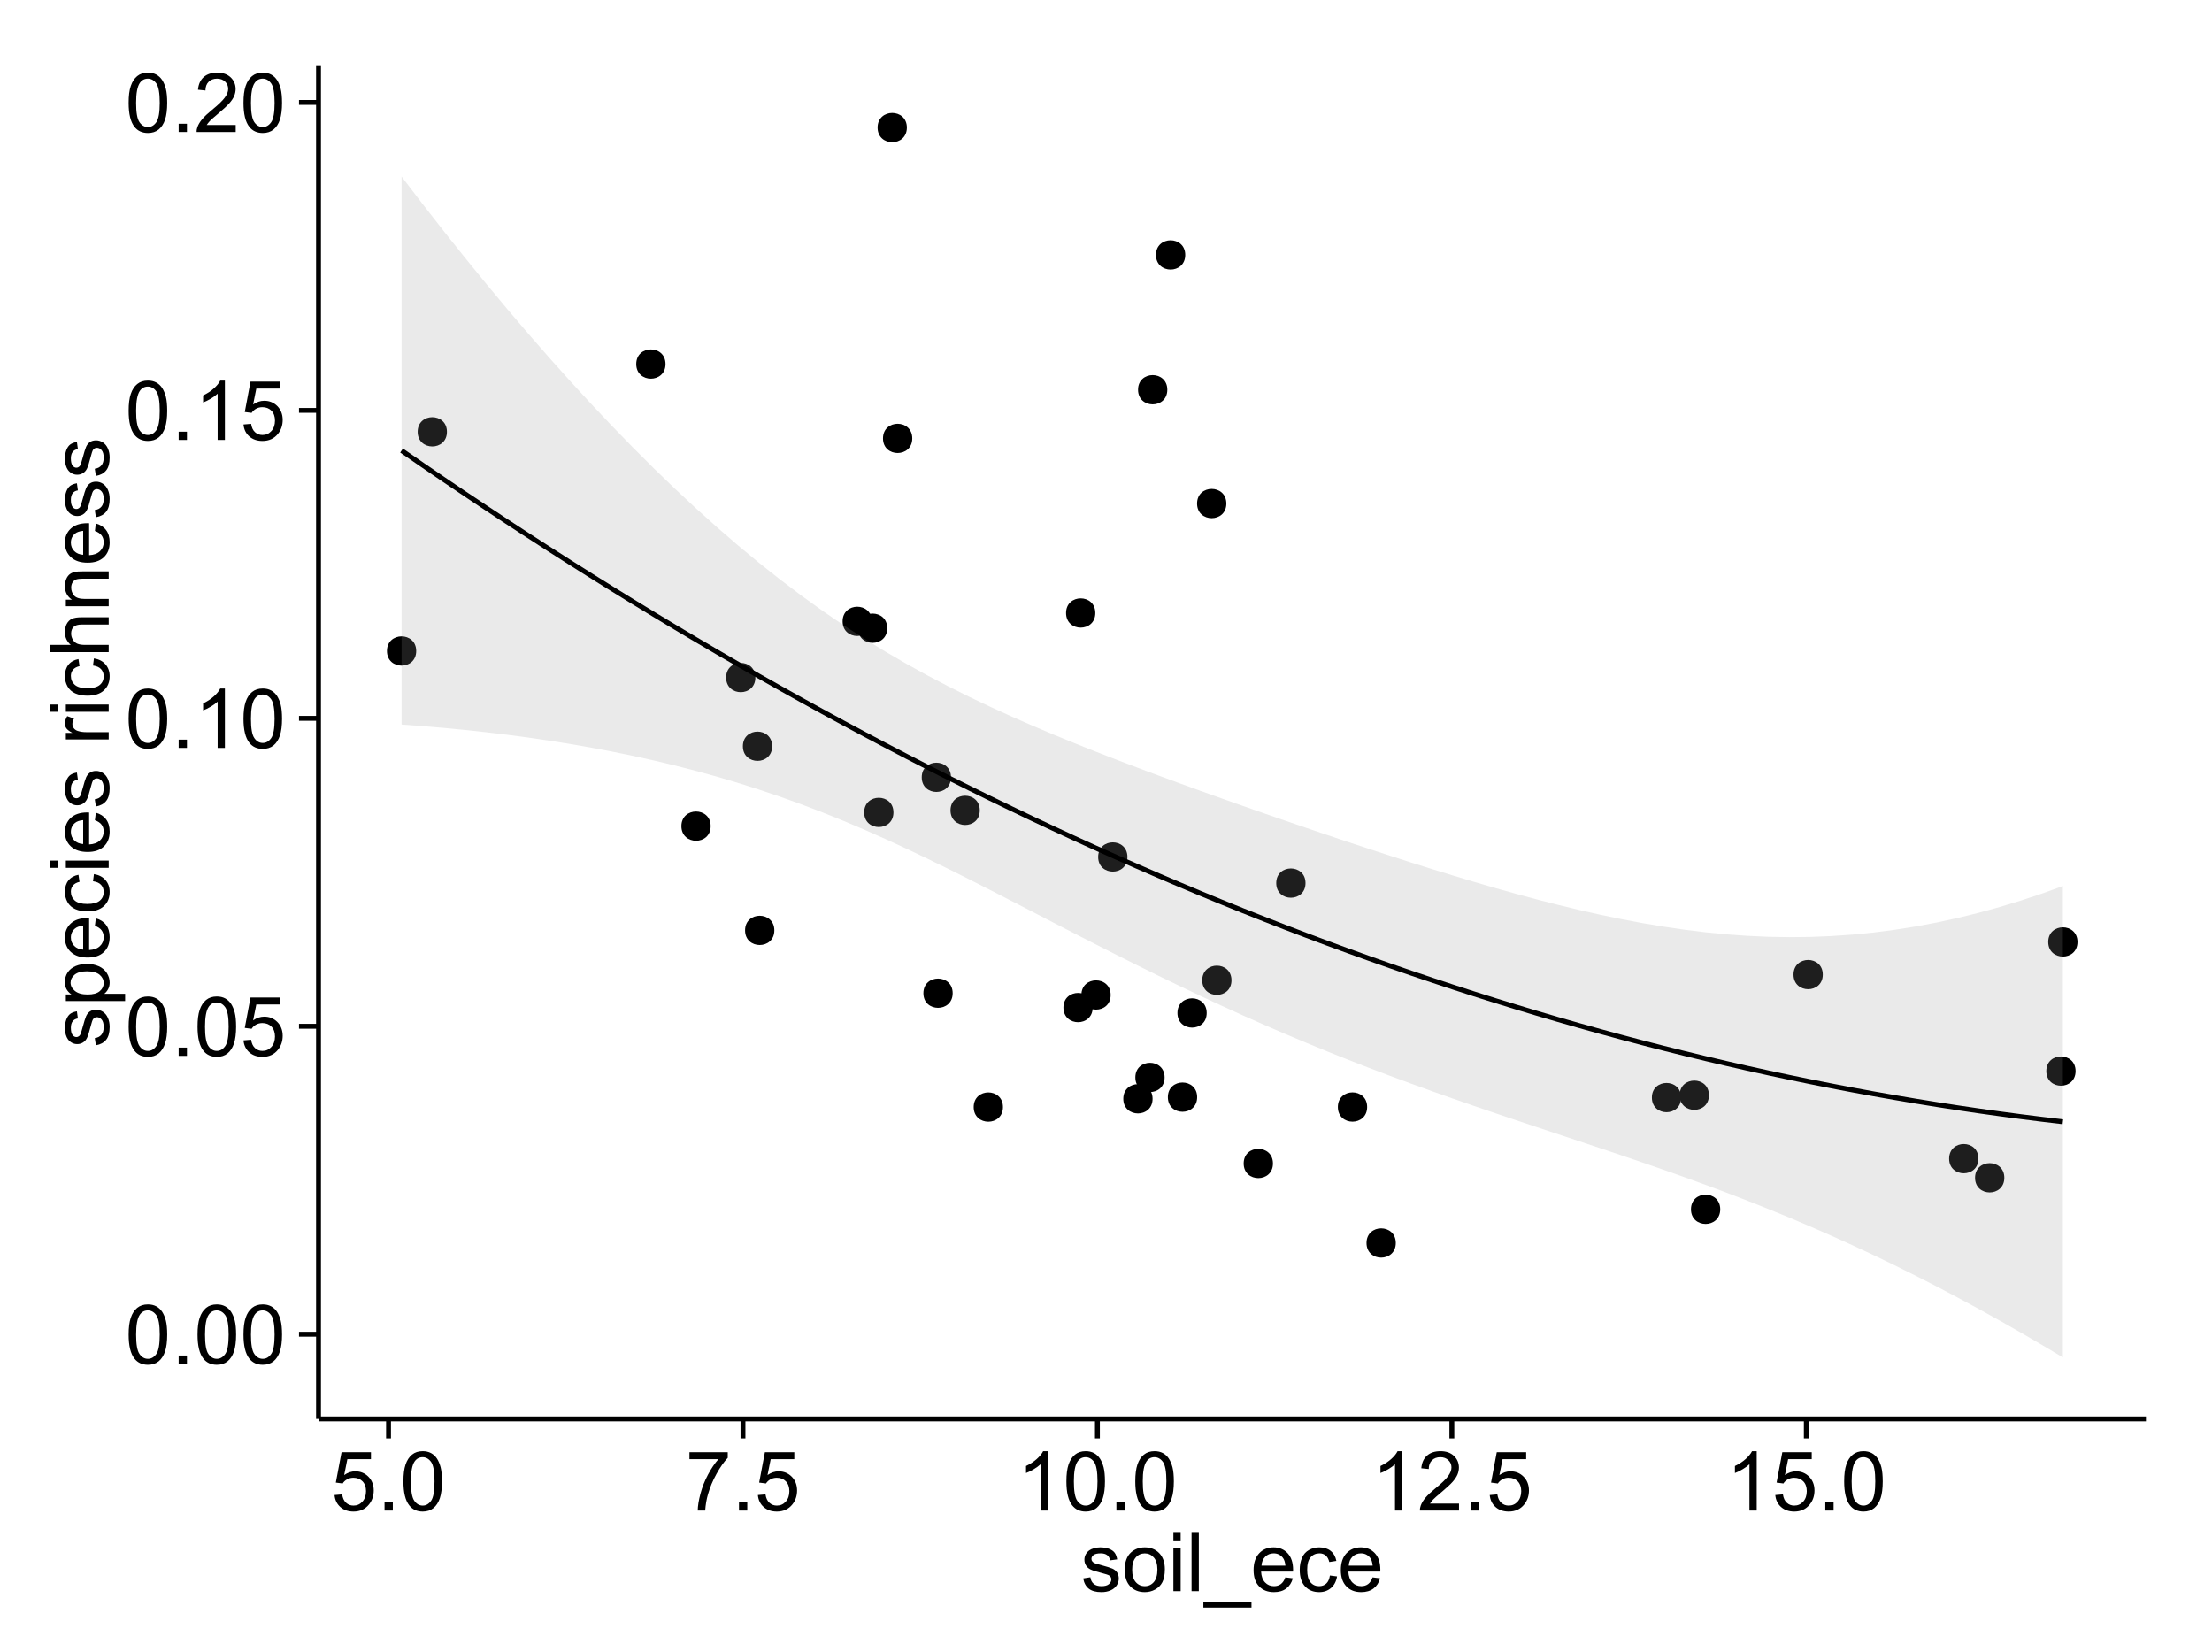 <?xml version="1.0" encoding="UTF-8"?>
<svg xmlns="http://www.w3.org/2000/svg" xmlns:xlink="http://www.w3.org/1999/xlink" width="482pt" height="360pt" viewBox="0 0 482 360" version="1.1">
<defs>
<g>
<symbol overflow="visible" id="glyph0-0">
<path style="stroke:none;" d="M 0.746 -6.355 C 0.742 -7.875 0.898 -9.102 1.215 -10.031 C 1.527 -10.961 1.996 -11.676 2.613 -12.18 C 3.23 -12.684 4.008 -12.938 4.949 -12.938 C 5.637 -12.938 6.242 -12.797 6.766 -12.52 C 7.285 -12.238 7.715 -11.836 8.059 -11.316 C 8.395 -10.789 8.664 -10.152 8.859 -9.398 C 9.051 -8.645 9.145 -7.629 9.148 -6.355 C 9.145 -4.84 8.992 -3.617 8.684 -2.691 C 8.371 -1.762 7.906 -1.047 7.289 -0.539 C 6.672 -0.035 5.891 0.215 4.949 0.219 C 3.703 0.215 2.727 -0.227 2.023 -1.117 C 1.168 -2.188 0.742 -3.934 0.746 -6.355 Z M 2.375 -6.355 C 2.371 -4.234 2.621 -2.824 3.117 -2.129 C 3.609 -1.426 4.219 -1.078 4.949 -1.082 C 5.672 -1.078 6.281 -1.43 6.781 -2.137 C 7.273 -2.836 7.523 -4.242 7.523 -6.355 C 7.523 -8.473 7.273 -9.883 6.781 -10.582 C 6.281 -11.277 5.664 -11.625 4.93 -11.629 C 4.199 -11.625 3.621 -11.316 3.191 -10.703 C 2.645 -9.918 2.371 -8.469 2.375 -6.355 Z M 2.375 -6.355 "/>
</symbol>
<symbol overflow="visible" id="glyph0-1">
<path style="stroke:none;" d="M 1.633 0 L 1.633 -1.801 L 3.438 -1.801 L 3.438 0 Z M 1.633 0 "/>
</symbol>
<symbol overflow="visible" id="glyph0-2">
<path style="stroke:none;" d="M 0.746 -3.375 L 2.406 -3.516 C 2.527 -2.707 2.812 -2.098 3.266 -1.691 C 3.711 -1.281 4.254 -1.078 4.887 -1.082 C 5.648 -1.078 6.293 -1.363 6.82 -1.941 C 7.344 -2.512 7.605 -3.273 7.609 -4.227 C 7.605 -5.125 7.352 -5.84 6.848 -6.363 C 6.34 -6.883 5.676 -7.141 4.859 -7.145 C 4.344 -7.141 3.887 -7.027 3.48 -6.797 C 3.07 -6.566 2.746 -6.266 2.516 -5.898 L 1.027 -6.09 L 2.277 -12.711 L 8.684 -12.711 L 8.684 -11.195 L 3.543 -11.195 L 2.848 -7.734 C 3.621 -8.273 4.43 -8.543 5.281 -8.543 C 6.402 -8.543 7.352 -8.152 8.129 -7.371 C 8.898 -6.59 9.285 -5.586 9.289 -4.367 C 9.285 -3.195 8.945 -2.188 8.27 -1.344 C 7.441 -0.301 6.316 0.215 4.887 0.219 C 3.715 0.215 2.758 -0.109 2.016 -0.766 C 1.273 -1.418 0.848 -2.289 0.746 -3.375 Z M 0.746 -3.375 "/>
</symbol>
<symbol overflow="visible" id="glyph0-3">
<path style="stroke:none;" d="M 6.707 0 L 5.125 0 L 5.125 -10.082 C 4.742 -9.715 4.242 -9.352 3.625 -8.988 C 3.004 -8.625 2.449 -8.352 1.961 -8.172 L 1.961 -9.703 C 2.844 -10.117 3.617 -10.621 4.281 -11.215 C 4.941 -11.805 5.41 -12.379 5.688 -12.938 L 6.707 -12.938 Z M 6.707 0 "/>
</symbol>
<symbol overflow="visible" id="glyph0-4">
<path style="stroke:none;" d="M 9.062 -1.52 L 9.062 0 L 0.547 0 C 0.531 -0.379 0.594 -0.742 0.73 -1.098 C 0.945 -1.676 1.293 -2.25 1.77 -2.812 C 2.246 -3.375 2.934 -4.023 3.84 -4.766 C 5.238 -5.906 6.188 -6.816 6.68 -7.492 C 7.172 -8.16 7.418 -8.793 7.418 -9.395 C 7.418 -10.02 7.191 -10.551 6.746 -10.98 C 6.293 -11.41 5.711 -11.625 4.992 -11.629 C 4.23 -11.625 3.621 -11.395 3.164 -10.941 C 2.703 -10.48 2.469 -9.848 2.469 -9.043 L 0.844 -9.211 C 0.953 -10.422 1.371 -11.344 2.102 -11.984 C 2.824 -12.617 3.801 -12.938 5.027 -12.938 C 6.262 -12.938 7.238 -12.594 7.961 -11.91 C 8.68 -11.223 9.039 -10.371 9.043 -9.359 C 9.039 -8.84 8.934 -8.336 8.727 -7.84 C 8.512 -7.34 8.164 -6.812 7.676 -6.266 C 7.188 -5.711 6.375 -4.957 5.238 -4 C 4.285 -3.199 3.676 -2.66 3.41 -2.379 C 3.141 -2.094 2.918 -1.805 2.742 -1.52 Z M 9.062 -1.52 "/>
</symbol>
<symbol overflow="visible" id="glyph0-5">
<path style="stroke:none;" d="M 0.852 -11.195 L 0.852 -12.719 L 9.195 -12.719 L 9.195 -11.488 C 8.367 -10.613 7.555 -9.453 6.754 -8.008 C 5.945 -6.559 5.324 -5.07 4.887 -3.543 C 4.57 -2.461 4.367 -1.281 4.281 0 L 2.656 0 C 2.668 -1.012 2.867 -2.234 3.25 -3.672 C 3.629 -5.105 4.176 -6.492 4.891 -7.828 C 5.602 -9.16 6.359 -10.281 7.164 -11.195 Z M 0.852 -11.195 "/>
</symbol>
<symbol overflow="visible" id="glyph0-6">
<path style="stroke:none;" d="M 0.555 -2.785 L 2.117 -3.031 C 2.203 -2.402 2.449 -1.922 2.852 -1.59 C 3.25 -1.254 3.812 -1.09 4.535 -1.09 C 5.262 -1.09 5.801 -1.234 6.152 -1.531 C 6.504 -1.824 6.68 -2.172 6.68 -2.574 C 6.68 -2.926 6.523 -3.207 6.215 -3.418 C 5.996 -3.555 5.457 -3.734 4.598 -3.953 C 3.434 -4.246 2.629 -4.5 2.184 -4.715 C 1.734 -4.926 1.395 -5.223 1.164 -5.602 C 0.93 -5.98 0.812 -6.398 0.816 -6.855 C 0.812 -7.27 0.91 -7.652 1.102 -8.012 C 1.293 -8.363 1.551 -8.66 1.883 -8.895 C 2.125 -9.074 2.461 -9.227 2.887 -9.355 C 3.309 -9.48 3.766 -9.543 4.254 -9.547 C 4.984 -9.543 5.625 -9.438 6.184 -9.23 C 6.734 -9.016 7.145 -8.73 7.41 -8.371 C 7.672 -8.008 7.852 -7.527 7.953 -6.926 L 6.406 -6.715 C 6.332 -7.195 6.129 -7.57 5.793 -7.84 C 5.453 -8.105 4.977 -8.238 4.367 -8.242 C 3.637 -8.238 3.121 -8.117 2.812 -7.883 C 2.5 -7.641 2.344 -7.359 2.348 -7.039 C 2.344 -6.832 2.406 -6.648 2.539 -6.484 C 2.664 -6.312 2.867 -6.172 3.148 -6.062 C 3.301 -6.004 3.766 -5.871 4.543 -5.66 C 5.66 -5.359 6.441 -5.113 6.887 -4.926 C 7.324 -4.734 7.672 -4.457 7.926 -4.094 C 8.176 -3.73 8.301 -3.281 8.305 -2.742 C 8.301 -2.215 8.148 -1.719 7.844 -1.254 C 7.535 -0.785 7.09 -0.422 6.512 -0.172 C 5.926 0.086 5.27 0.211 4.543 0.211 C 3.328 0.211 2.406 -0.039 1.77 -0.543 C 1.133 -1.047 0.727 -1.793 0.555 -2.785 Z M 0.555 -2.785 "/>
</symbol>
<symbol overflow="visible" id="glyph0-7">
<path style="stroke:none;" d="M 0.598 -4.668 C 0.598 -6.391 1.078 -7.672 2.039 -8.508 C 2.84 -9.199 3.816 -9.543 4.977 -9.547 C 6.254 -9.543 7.305 -9.125 8.121 -8.285 C 8.934 -7.441 9.34 -6.277 9.344 -4.797 C 9.34 -3.594 9.16 -2.648 8.801 -1.961 C 8.441 -1.27 7.914 -0.734 7.227 -0.359 C 6.535 0.023 5.785 0.211 4.977 0.211 C 3.664 0.211 2.609 -0.207 1.805 -1.047 C 1 -1.883 0.598 -3.09 0.598 -4.668 Z M 2.223 -4.668 C 2.219 -3.469 2.48 -2.574 3.004 -1.98 C 3.523 -1.387 4.18 -1.09 4.977 -1.09 C 5.758 -1.09 6.41 -1.387 6.934 -1.984 C 7.453 -2.582 7.715 -3.492 7.719 -4.719 C 7.715 -5.871 7.453 -6.746 6.93 -7.344 C 6.402 -7.934 5.75 -8.23 4.977 -8.234 C 4.18 -8.23 3.523 -7.938 3.004 -7.348 C 2.48 -6.754 2.219 -5.859 2.223 -4.668 Z M 2.223 -4.668 "/>
</symbol>
<symbol overflow="visible" id="glyph0-8">
<path style="stroke:none;" d="M 1.195 -11.066 L 1.195 -12.883 L 2.777 -12.883 L 2.777 -11.066 Z M 1.195 0 L 1.195 -9.336 L 2.777 -9.336 L 2.777 0 Z M 1.195 0 "/>
</symbol>
<symbol overflow="visible" id="glyph0-9">
<path style="stroke:none;" d="M 1.152 0 L 1.152 -12.883 L 2.734 -12.883 L 2.734 0 Z M 1.152 0 "/>
</symbol>
<symbol overflow="visible" id="glyph0-10">
<path style="stroke:none;" d="M -0.273 3.578 L -0.273 2.434 L 10.211 2.434 L 10.211 3.578 Z M -0.273 3.578 "/>
</symbol>
<symbol overflow="visible" id="glyph0-11">
<path style="stroke:none;" d="M 7.578 -3.008 L 9.211 -2.805 C 8.953 -1.848 8.473 -1.105 7.777 -0.578 C 7.078 -0.051 6.188 0.211 5.105 0.211 C 3.738 0.211 2.656 -0.207 1.859 -1.051 C 1.055 -1.887 0.656 -3.066 0.66 -4.586 C 0.656 -6.156 1.059 -7.375 1.871 -8.246 C 2.676 -9.109 3.727 -9.543 5.02 -9.547 C 6.266 -9.543 7.285 -9.117 8.078 -8.27 C 8.867 -7.418 9.262 -6.223 9.266 -4.684 C 9.262 -4.586 9.258 -4.445 9.254 -4.262 L 2.293 -4.262 C 2.348 -3.234 2.641 -2.449 3.164 -1.906 C 3.684 -1.359 4.332 -1.09 5.117 -1.09 C 5.691 -1.09 6.188 -1.242 6.598 -1.547 C 7.008 -1.852 7.332 -2.336 7.578 -3.008 Z M 2.383 -5.562 L 7.594 -5.562 C 7.523 -6.344 7.324 -6.934 6.996 -7.328 C 6.492 -7.934 5.836 -8.238 5.035 -8.242 C 4.305 -8.238 3.695 -7.996 3.203 -7.512 C 2.707 -7.027 2.434 -6.375 2.383 -5.562 Z M 2.383 -5.562 "/>
</symbol>
<symbol overflow="visible" id="glyph0-12">
<path style="stroke:none;" d="M 7.277 -3.418 L 8.832 -3.219 C 8.66 -2.141 8.227 -1.301 7.527 -0.699 C 6.824 -0.09 5.965 0.211 4.949 0.211 C 3.668 0.211 2.641 -0.203 1.867 -1.039 C 1.09 -1.871 0.703 -3.07 0.703 -4.633 C 0.703 -5.637 0.867 -6.52 1.203 -7.277 C 1.531 -8.031 2.039 -8.598 2.727 -8.977 C 3.406 -9.355 4.152 -9.543 4.957 -9.547 C 5.969 -9.543 6.797 -9.289 7.441 -8.777 C 8.086 -8.262 8.5 -7.531 8.684 -6.594 L 7.145 -6.355 C 6.996 -6.98 6.738 -7.453 6.367 -7.77 C 5.992 -8.082 5.543 -8.238 5.02 -8.242 C 4.219 -8.238 3.57 -7.953 3.074 -7.387 C 2.574 -6.812 2.324 -5.91 2.328 -4.676 C 2.324 -3.422 2.566 -2.508 3.047 -1.941 C 3.527 -1.371 4.152 -1.09 4.93 -1.09 C 5.547 -1.09 6.066 -1.277 6.484 -1.66 C 6.898 -2.039 7.164 -2.625 7.277 -3.418 Z M 7.277 -3.418 "/>
</symbol>
<symbol overflow="visible" id="glyph1-0">
<path style="stroke:none;" d="M -2.785 -0.555 L -3.031 -2.117 C -2.402 -2.203 -1.922 -2.449 -1.59 -2.852 C -1.254 -3.25 -1.09 -3.812 -1.09 -4.535 C -1.09 -5.262 -1.234 -5.801 -1.531 -6.152 C -1.824 -6.504 -2.172 -6.68 -2.574 -6.68 C -2.926 -6.68 -3.207 -6.523 -3.418 -6.215 C -3.555 -5.996 -3.734 -5.457 -3.953 -4.598 C -4.246 -3.434 -4.5 -2.629 -4.715 -2.184 C -4.926 -1.734 -5.223 -1.395 -5.602 -1.164 C -5.98 -0.93 -6.398 -0.812 -6.855 -0.816 C -7.27 -0.812 -7.652 -0.91 -8.012 -1.102 C -8.363 -1.293 -8.66 -1.551 -8.895 -1.883 C -9.074 -2.125 -9.227 -2.461 -9.355 -2.887 C -9.48 -3.309 -9.543 -3.766 -9.547 -4.254 C -9.543 -4.984 -9.438 -5.625 -9.23 -6.184 C -9.016 -6.734 -8.73 -7.145 -8.371 -7.41 C -8.008 -7.672 -7.527 -7.852 -6.926 -7.953 L -6.715 -6.406 C -7.195 -6.332 -7.57 -6.129 -7.84 -5.797 C -8.105 -5.457 -8.238 -4.98 -8.242 -4.367 C -8.238 -3.637 -8.117 -3.121 -7.883 -2.812 C -7.641 -2.5 -7.359 -2.344 -7.039 -2.348 C -6.832 -2.344 -6.648 -2.406 -6.484 -2.539 C -6.312 -2.664 -6.172 -2.867 -6.062 -3.148 C -6.004 -3.301 -5.871 -3.766 -5.66 -4.543 C -5.359 -5.66 -5.113 -6.441 -4.926 -6.887 C -4.734 -7.324 -4.457 -7.672 -4.094 -7.926 C -3.73 -8.176 -3.281 -8.301 -2.742 -8.305 C -2.211 -8.301 -1.711 -8.148 -1.25 -7.844 C -0.781 -7.535 -0.422 -7.09 -0.172 -6.512 C 0.086 -5.926 0.211 -5.27 0.211 -4.543 C 0.211 -3.328 -0.039 -2.406 -0.543 -1.77 C -1.047 -1.133 -1.793 -0.727 -2.785 -0.555 Z M -2.785 -0.555 "/>
</symbol>
<symbol overflow="visible" id="glyph1-1">
<path style="stroke:none;" d="M 3.578 -1.188 L -9.336 -1.188 L -9.336 -2.629 L -8.121 -2.629 C -8.594 -2.965 -8.949 -3.348 -9.188 -3.777 C -9.426 -4.203 -9.543 -4.723 -9.547 -5.336 C -9.543 -6.129 -9.34 -6.832 -8.93 -7.445 C -8.516 -8.051 -7.934 -8.512 -7.191 -8.824 C -6.441 -9.133 -5.625 -9.285 -4.738 -9.289 C -3.781 -9.285 -2.922 -9.113 -2.156 -8.773 C -1.391 -8.43 -0.805 -7.934 -0.398 -7.281 C 0.008 -6.625 0.211 -5.938 0.211 -5.219 C 0.211 -4.691 0.102 -4.219 -0.121 -3.801 C -0.344 -3.379 -0.625 -3.035 -0.965 -2.77 L 3.578 -2.77 Z M -4.613 -2.621 C -3.41 -2.613 -2.523 -2.855 -1.949 -3.348 C -1.375 -3.832 -1.09 -4.422 -1.09 -5.117 C -1.09 -5.816 -1.387 -6.418 -1.98 -6.922 C -2.574 -7.418 -3.496 -7.668 -4.746 -7.672 C -5.934 -7.668 -6.824 -7.426 -7.418 -6.938 C -8.008 -6.449 -8.301 -5.863 -8.305 -5.188 C -8.301 -4.508 -7.988 -3.914 -7.359 -3.398 C -6.727 -2.879 -5.809 -2.617 -4.613 -2.621 Z M -4.613 -2.621 "/>
</symbol>
<symbol overflow="visible" id="glyph1-2">
<path style="stroke:none;" d="M -3.004 -7.578 L -2.805 -9.211 C -1.848 -8.953 -1.105 -8.473 -0.578 -7.777 C -0.051 -7.078 0.211 -6.188 0.211 -5.105 C 0.211 -3.738 -0.207 -2.656 -1.051 -1.859 C -1.887 -1.055 -3.066 -0.656 -4.586 -0.66 C -6.156 -0.656 -7.375 -1.059 -8.246 -1.871 C -9.109 -2.676 -9.543 -3.727 -9.547 -5.02 C -9.543 -6.266 -9.117 -7.285 -8.27 -8.078 C -7.418 -8.867 -6.223 -9.262 -4.684 -9.266 C -4.586 -9.262 -4.445 -9.258 -4.262 -9.254 L -4.262 -2.293 C -3.234 -2.348 -2.449 -2.641 -1.906 -3.164 C -1.359 -3.684 -1.09 -4.332 -1.09 -5.117 C -1.09 -5.691 -1.242 -6.188 -1.547 -6.598 C -1.852 -7.008 -2.336 -7.332 -3.004 -7.578 Z M -5.562 -2.383 L -5.562 -7.594 C -6.344 -7.523 -6.934 -7.324 -7.328 -6.996 C -7.934 -6.492 -8.238 -5.836 -8.242 -5.035 C -8.238 -4.305 -7.996 -3.695 -7.512 -3.203 C -7.027 -2.707 -6.375 -2.434 -5.562 -2.383 Z M -5.562 -2.383 "/>
</symbol>
<symbol overflow="visible" id="glyph1-3">
<path style="stroke:none;" d="M -3.418 -7.277 L -3.215 -8.832 C -2.141 -8.66 -1.301 -8.227 -0.699 -7.527 C -0.09 -6.824 0.211 -5.965 0.211 -4.949 C 0.211 -3.668 -0.203 -2.641 -1.039 -1.867 C -1.871 -1.09 -3.07 -0.703 -4.633 -0.703 C -5.637 -0.703 -6.52 -0.867 -7.277 -1.203 C -8.031 -1.535 -8.598 -2.047 -8.977 -2.73 C -9.355 -3.41 -9.543 -4.152 -9.547 -4.957 C -9.543 -5.969 -9.289 -6.797 -8.777 -7.441 C -8.262 -8.086 -7.531 -8.5 -6.59 -8.684 L -6.355 -7.145 C -6.98 -6.996 -7.453 -6.738 -7.77 -6.367 C -8.082 -5.992 -8.238 -5.543 -8.242 -5.02 C -8.238 -4.219 -7.953 -3.57 -7.387 -3.074 C -6.812 -2.574 -5.91 -2.324 -4.676 -2.328 C -3.422 -2.324 -2.508 -2.566 -1.941 -3.047 C -1.371 -3.527 -1.09 -4.152 -1.09 -4.93 C -1.09 -5.547 -1.277 -6.066 -1.66 -6.484 C -2.035 -6.898 -2.621 -7.164 -3.418 -7.277 Z M -3.418 -7.277 "/>
</symbol>
<symbol overflow="visible" id="glyph1-4">
<path style="stroke:none;" d="M -11.066 -1.195 L -12.883 -1.195 L -12.883 -2.777 L -11.066 -2.777 Z M 0 -1.195 L -9.336 -1.195 L -9.336 -2.777 L 0 -2.777 Z M 0 -1.195 "/>
</symbol>
<symbol overflow="visible" id="glyph1-5">
<path style="stroke:none;" d=""/>
</symbol>
<symbol overflow="visible" id="glyph1-6">
<path style="stroke:none;" d="M 0 -1.168 L -9.336 -1.168 L -9.336 -2.594 L -7.918 -2.594 C -8.578 -2.953 -9.016 -3.289 -9.23 -3.598 C -9.438 -3.906 -9.543 -4.242 -9.547 -4.613 C -9.543 -5.145 -9.375 -5.688 -9.035 -6.242 L -7.566 -5.695 C -7.793 -5.309 -7.91 -4.922 -7.91 -4.535 C -7.91 -4.188 -7.805 -3.875 -7.598 -3.602 C -7.387 -3.324 -7.098 -3.129 -6.734 -3.016 C -6.168 -2.836 -5.555 -2.746 -4.887 -2.75 L 0 -2.75 Z M 0 -1.168 "/>
</symbol>
<symbol overflow="visible" id="glyph1-7">
<path style="stroke:none;" d="M 0 -1.188 L -12.883 -1.188 L -12.883 -2.77 L -8.262 -2.77 C -9.117 -3.504 -9.543 -4.434 -9.547 -5.562 C -9.543 -6.25 -9.406 -6.852 -9.137 -7.363 C -8.859 -7.871 -8.484 -8.234 -8.004 -8.457 C -7.523 -8.676 -6.824 -8.789 -5.914 -8.789 L 0 -8.789 L 0 -7.207 L -5.914 -7.207 C -6.703 -7.207 -7.281 -7.035 -7.641 -6.691 C -8 -6.348 -8.18 -5.863 -8.184 -5.238 C -8.18 -4.77 -8.059 -4.328 -7.816 -3.914 C -7.574 -3.5 -7.242 -3.203 -6.828 -3.031 C -6.406 -2.852 -5.832 -2.766 -5.105 -2.77 L 0 -2.77 Z M 0 -1.188 "/>
</symbol>
<symbol overflow="visible" id="glyph1-8">
<path style="stroke:none;" d="M 0 -1.188 L -9.336 -1.188 L -9.336 -2.609 L -8.008 -2.609 C -9.031 -3.293 -9.543 -4.285 -9.547 -5.582 C -9.543 -6.141 -9.441 -6.656 -9.242 -7.133 C -9.035 -7.602 -8.77 -7.957 -8.445 -8.191 C -8.113 -8.426 -7.727 -8.59 -7.277 -8.684 C -6.98 -8.742 -6.465 -8.77 -5.738 -8.773 L 0 -8.773 L 0 -7.188 L -5.68 -7.188 C -6.32 -7.184 -6.801 -7.121 -7.121 -7.004 C -7.438 -6.879 -7.695 -6.66 -7.887 -6.348 C -8.074 -6.031 -8.168 -5.664 -8.172 -5.246 C -8.168 -4.57 -7.953 -3.992 -7.531 -3.504 C -7.102 -3.012 -6.293 -2.766 -5.098 -2.77 L 0 -2.77 Z M 0 -1.188 "/>
</symbol>
</g>
<clipPath id="clip1">
  <path d="M 69.406 14.398 L 468.602 14.398 L 468.602 310.164 L 69.406 310.164 Z M 69.406 14.398 "/>
</clipPath>
</defs>
<g id="surface3106">
<rect x="0" y="0" width="482" height="360" style="fill:rgb(100%,100%,100%);fill-opacity:1;stroke:none;"/>
<rect x="0" y="0" width="482" height="360" style="fill:rgb(100%,100%,100%);fill-opacity:1;stroke:none;"/>
<path style="fill:none;stroke-width:1.063;stroke-linecap:round;stroke-linejoin:round;stroke:rgb(100%,100%,100%);stroke-opacity:1;stroke-miterlimit:10;" d="M 0 360 L 482 360 L 482 0 L 0 0 Z M 0 360 "/>
<g clip-path="url(#clip1)" clip-rule="nonzero">
<path style=" stroke:none;fill-rule:nonzero;fill:rgb(100%,100%,100%);fill-opacity:1;" d="M 69.406 309.168 L 467.602 309.168 L 467.602 14.402 L 69.406 14.402 Z M 69.406 309.168 "/>
<path style=" stroke:none;fill-rule:nonzero;fill:rgb(0%,0%,0%);fill-opacity:1;" d="M 153.793 180.008 C 153.793 182.844 149.539 182.844 149.539 180.008 C 149.539 177.172 153.793 177.172 153.793 180.008 "/>
<path style=" stroke:none;fill-rule:nonzero;fill:rgb(0%,0%,0%);fill-opacity:1;" d="M 240.953 216.801 C 240.953 219.637 236.699 219.637 236.699 216.801 C 236.699 213.965 240.953 213.965 240.953 216.801 "/>
<path style=" stroke:none;fill-rule:nonzero;fill:rgb(0%,0%,0%);fill-opacity:1;" d="M 250.086 239.414 C 250.086 242.25 245.836 242.25 245.836 239.414 C 245.836 236.578 250.086 236.578 250.086 239.414 "/>
<path style=" stroke:none;fill-rule:nonzero;fill:rgb(0%,0%,0%);fill-opacity:1;" d="M 193.621 177.016 C 193.621 179.852 189.371 179.852 189.371 177.016 C 189.371 174.18 193.621 174.18 193.621 177.016 "/>
<path style=" stroke:none;fill-rule:nonzero;fill:rgb(0%,0%,0%);fill-opacity:1;" d="M 253.297 84.918 C 253.297 87.754 249.047 87.754 249.047 84.918 C 249.047 82.082 253.297 82.082 253.297 84.918 "/>
<path style=" stroke:none;fill-rule:nonzero;fill:rgb(0%,0%,0%);fill-opacity:1;" d="M 261.879 220.719 C 261.879 223.555 257.629 223.555 257.629 220.719 C 257.629 217.883 261.879 217.883 261.879 220.719 "/>
<path style=" stroke:none;fill-rule:nonzero;fill:rgb(0%,0%,0%);fill-opacity:1;" d="M 244.605 186.73 C 244.605 189.566 240.355 189.566 240.355 186.73 C 240.355 183.895 244.605 183.895 244.605 186.73 "/>
<path style=" stroke:none;fill-rule:nonzero;fill:rgb(0%,0%,0%);fill-opacity:1;" d="M 206.16 169.367 C 206.16 172.203 201.91 172.203 201.91 169.367 C 201.91 166.535 206.16 166.535 206.16 169.367 "/>
<path style=" stroke:none;fill-rule:nonzero;fill:rgb(0%,0%,0%);fill-opacity:1;" d="M 217.484 241.219 C 217.484 244.055 213.234 244.055 213.234 241.219 C 213.234 238.383 217.484 238.383 217.484 241.219 "/>
<path style=" stroke:none;fill-rule:nonzero;fill:rgb(0%,0%,0%);fill-opacity:1;" d="M 267.281 213.594 C 267.281 216.426 263.031 216.426 263.031 213.594 C 263.031 210.758 267.281 210.758 267.281 213.594 "/>
<path style=" stroke:none;fill-rule:nonzero;fill:rgb(0%,0%,0%);fill-opacity:1;" d="M 192.27 136.879 C 192.27 139.715 188.016 139.715 188.016 136.879 C 188.016 134.047 192.27 134.047 192.27 136.879 "/>
<path style=" stroke:none;fill-rule:nonzero;fill:rgb(0%,0%,0%);fill-opacity:1;" d="M 212.434 176.57 C 212.434 179.402 208.18 179.402 208.18 176.57 C 208.18 173.734 212.434 173.734 212.434 176.57 "/>
<path style=" stroke:none;fill-rule:nonzero;fill:rgb(0%,0%,0%);fill-opacity:1;" d="M 266.16 109.719 C 266.16 112.551 261.906 112.551 261.906 109.719 C 261.906 106.883 266.16 106.883 266.16 109.719 "/>
<path style=" stroke:none;fill-rule:nonzero;fill:rgb(0%,0%,0%);fill-opacity:1;" d="M 143.953 79.324 C 143.953 82.156 139.699 82.156 139.699 79.324 C 139.699 76.488 143.953 76.488 143.953 79.324 "/>
<path style=" stroke:none;fill-rule:nonzero;fill:rgb(0%,0%,0%);fill-opacity:1;" d="M 96.324 94.09 C 96.324 96.926 92.07 96.926 92.07 94.09 C 92.07 91.254 96.324 91.254 96.324 94.09 "/>
<path style=" stroke:none;fill-rule:nonzero;fill:rgb(0%,0%,0%);fill-opacity:1;" d="M 371.32 238.637 C 371.32 241.473 367.07 241.473 367.07 238.637 C 367.07 235.805 371.32 235.805 371.32 238.637 "/>
<path style=" stroke:none;fill-rule:nonzero;fill:rgb(0%,0%,0%);fill-opacity:1;" d="M 451.211 233.379 C 451.211 236.215 446.957 236.215 446.957 233.379 C 446.957 230.547 451.211 230.547 451.211 233.379 "/>
<path style=" stroke:none;fill-rule:nonzero;fill:rgb(0%,0%,0%);fill-opacity:1;" d="M 257.199 55.543 C 257.199 58.379 252.949 58.379 252.949 55.543 C 252.949 52.711 257.199 52.711 257.199 55.543 "/>
<path style=" stroke:none;fill-rule:nonzero;fill:rgb(0%,0%,0%);fill-opacity:1;" d="M 188.922 135.387 C 188.922 138.223 184.668 138.223 184.668 135.387 C 184.668 132.551 188.922 132.551 188.922 135.387 "/>
<path style=" stroke:none;fill-rule:nonzero;fill:rgb(0%,0%,0%);fill-opacity:1;" d="M 206.527 216.41 C 206.527 219.246 202.273 219.246 202.273 216.41 C 202.273 213.578 206.527 213.578 206.527 216.41 "/>
<path style=" stroke:none;fill-rule:nonzero;fill:rgb(0%,0%,0%);fill-opacity:1;" d="M 283.406 192.418 C 283.406 195.254 279.156 195.254 279.156 192.418 C 279.156 189.586 283.406 189.586 283.406 192.418 "/>
<path style=" stroke:none;fill-rule:nonzero;fill:rgb(0%,0%,0%);fill-opacity:1;" d="M 167.191 162.602 C 167.191 165.434 162.938 165.434 162.938 162.602 C 162.938 159.766 167.191 159.766 167.191 162.602 "/>
<path style=" stroke:none;fill-rule:nonzero;fill:rgb(0%,0%,0%);fill-opacity:1;" d="M 373.777 263.496 C 373.777 266.332 369.527 266.332 369.527 263.496 C 369.527 260.664 373.777 260.664 373.777 263.496 "/>
<path style=" stroke:none;fill-rule:nonzero;fill:rgb(0%,0%,0%);fill-opacity:1;" d="M 430.035 252.461 C 430.035 255.293 425.785 255.293 425.785 252.461 C 425.785 249.625 430.035 249.625 430.035 252.461 "/>
<path style=" stroke:none;fill-rule:nonzero;fill:rgb(0%,0%,0%);fill-opacity:1;" d="M 197.723 95.52 C 197.723 98.355 193.469 98.355 193.469 95.52 C 193.469 92.684 197.723 92.684 197.723 95.52 "/>
<path style=" stroke:none;fill-rule:nonzero;fill:rgb(0%,0%,0%);fill-opacity:1;" d="M 196.543 27.797 C 196.543 30.633 192.293 30.633 192.293 27.797 C 192.293 24.965 196.543 24.965 196.543 27.797 "/>
<path style=" stroke:none;fill-rule:nonzero;fill:rgb(0%,0%,0%);fill-opacity:1;" d="M 237.035 219.539 C 237.035 222.375 232.785 222.375 232.785 219.539 C 232.785 216.707 237.035 216.707 237.035 219.539 "/>
<path style=" stroke:none;fill-rule:nonzero;fill:rgb(0%,0%,0%);fill-opacity:1;" d="M 296.836 241.207 C 296.836 244.043 292.586 244.043 292.586 241.207 C 292.586 238.375 296.836 238.375 296.836 241.207 "/>
<path style=" stroke:none;fill-rule:nonzero;fill:rgb(0%,0%,0%);fill-opacity:1;" d="M 252.707 234.762 C 252.707 237.594 248.457 237.594 248.457 234.762 C 248.457 231.926 252.707 231.926 252.707 234.762 "/>
<path style=" stroke:none;fill-rule:nonzero;fill:rgb(0%,0%,0%);fill-opacity:1;" d="M 276.316 253.512 C 276.316 256.344 272.062 256.344 272.062 253.512 C 272.062 250.676 276.316 250.676 276.316 253.512 "/>
<path style=" stroke:none;fill-rule:nonzero;fill:rgb(0%,0%,0%);fill-opacity:1;" d="M 237.609 133.566 C 237.609 136.402 233.359 136.402 233.359 133.566 C 233.359 130.734 237.609 130.734 237.609 133.566 "/>
<path style=" stroke:none;fill-rule:nonzero;fill:rgb(0%,0%,0%);fill-opacity:1;" d="M 167.668 202.719 C 167.668 205.555 163.414 205.555 163.414 202.719 C 163.414 199.883 167.668 199.883 167.668 202.719 "/>
<path style=" stroke:none;fill-rule:nonzero;fill:rgb(0%,0%,0%);fill-opacity:1;" d="M 259.793 239.059 C 259.793 241.895 255.543 241.895 255.543 239.059 C 255.543 236.223 259.793 236.223 259.793 239.059 "/>
<path style=" stroke:none;fill-rule:nonzero;fill:rgb(0%,0%,0%);fill-opacity:1;" d="M 303.082 270.836 C 303.082 273.672 298.828 273.672 298.828 270.836 C 298.828 268.004 303.082 268.004 303.082 270.836 "/>
<path style=" stroke:none;fill-rule:nonzero;fill:rgb(0%,0%,0%);fill-opacity:1;" d="M 89.629 141.844 C 89.629 144.68 85.379 144.68 85.379 141.844 C 85.379 139.012 89.629 139.012 89.629 141.844 "/>
<path style=" stroke:none;fill-rule:nonzero;fill:rgb(0%,0%,0%);fill-opacity:1;" d="M 163.535 147.629 C 163.535 150.465 159.285 150.465 159.285 147.629 C 159.285 144.797 163.535 144.797 163.535 147.629 "/>
<path style=" stroke:none;fill-rule:nonzero;fill:rgb(0%,0%,0%);fill-opacity:1;" d="M 451.625 205.242 C 451.625 208.074 447.375 208.074 447.375 205.242 C 447.375 202.406 451.625 202.406 451.625 205.242 "/>
<path style=" stroke:none;fill-rule:nonzero;fill:rgb(0%,0%,0%);fill-opacity:1;" d="M 396.125 212.355 C 396.125 215.188 391.871 215.188 391.871 212.355 C 391.871 209.52 396.125 209.52 396.125 212.355 "/>
<path style=" stroke:none;fill-rule:nonzero;fill:rgb(0%,0%,0%);fill-opacity:1;" d="M 365.262 239.152 C 365.262 241.988 361.012 241.988 361.012 239.152 C 361.012 236.316 365.262 236.316 365.262 239.152 "/>
<path style=" stroke:none;fill-rule:nonzero;fill:rgb(0%,0%,0%);fill-opacity:1;" d="M 435.684 256.629 C 435.684 259.465 431.43 259.465 431.43 256.629 C 431.43 253.793 435.684 253.793 435.684 256.629 "/>
<path style=" stroke:none;fill-rule:nonzero;fill:rgb(0%,0%,0%);fill-opacity:1;" d="M 154.855 180.008 C 154.855 184.262 148.477 184.262 148.477 180.008 C 148.477 175.758 154.855 175.758 154.855 180.008 "/>
<path style=" stroke:none;fill-rule:nonzero;fill:rgb(0%,0%,0%);fill-opacity:1;" d="M 242.016 216.801 C 242.016 221.051 235.637 221.051 235.637 216.801 C 235.637 212.547 242.016 212.547 242.016 216.801 "/>
<path style=" stroke:none;fill-rule:nonzero;fill:rgb(0%,0%,0%);fill-opacity:1;" d="M 251.148 239.414 C 251.148 243.668 244.77 243.668 244.77 239.414 C 244.77 235.164 251.148 235.164 251.148 239.414 "/>
<path style=" stroke:none;fill-rule:nonzero;fill:rgb(0%,0%,0%);fill-opacity:1;" d="M 194.684 177.016 C 194.684 181.27 188.305 181.27 188.305 177.016 C 188.305 172.766 194.684 172.766 194.684 177.016 "/>
<path style=" stroke:none;fill-rule:nonzero;fill:rgb(0%,0%,0%);fill-opacity:1;" d="M 254.359 84.918 C 254.359 89.172 247.984 89.172 247.984 84.918 C 247.984 80.668 254.359 80.668 254.359 84.918 "/>
<path style=" stroke:none;fill-rule:nonzero;fill:rgb(0%,0%,0%);fill-opacity:1;" d="M 262.941 220.719 C 262.941 224.973 256.566 224.973 256.566 220.719 C 256.566 216.465 262.941 216.465 262.941 220.719 "/>
<path style=" stroke:none;fill-rule:nonzero;fill:rgb(0%,0%,0%);fill-opacity:1;" d="M 245.668 186.73 C 245.668 190.98 239.293 190.98 239.293 186.73 C 239.293 182.477 245.668 182.477 245.668 186.73 "/>
<path style=" stroke:none;fill-rule:nonzero;fill:rgb(0%,0%,0%);fill-opacity:1;" d="M 207.223 169.367 C 207.223 173.621 200.848 173.621 200.848 169.367 C 200.848 165.117 207.223 165.117 207.223 169.367 "/>
<path style=" stroke:none;fill-rule:nonzero;fill:rgb(0%,0%,0%);fill-opacity:1;" d="M 218.547 241.219 C 218.547 245.469 212.168 245.469 212.168 241.219 C 212.168 236.965 218.547 236.965 218.547 241.219 "/>
<path style=" stroke:none;fill-rule:nonzero;fill:rgb(0%,0%,0%);fill-opacity:1;" d="M 268.344 213.594 C 268.344 217.844 261.969 217.844 261.969 213.594 C 261.969 209.34 268.344 209.34 268.344 213.594 "/>
<path style=" stroke:none;fill-rule:nonzero;fill:rgb(0%,0%,0%);fill-opacity:1;" d="M 193.332 136.879 C 193.332 141.133 186.953 141.133 186.953 136.879 C 186.953 132.629 193.332 132.629 193.332 136.879 "/>
<path style=" stroke:none;fill-rule:nonzero;fill:rgb(0%,0%,0%);fill-opacity:1;" d="M 213.496 176.57 C 213.496 180.82 207.117 180.82 207.117 176.57 C 207.117 172.316 213.496 172.316 213.496 176.57 "/>
<path style=" stroke:none;fill-rule:nonzero;fill:rgb(0%,0%,0%);fill-opacity:1;" d="M 267.223 109.719 C 267.223 113.969 260.844 113.969 260.844 109.719 C 260.844 105.465 267.223 105.465 267.223 109.719 "/>
<path style=" stroke:none;fill-rule:nonzero;fill:rgb(0%,0%,0%);fill-opacity:1;" d="M 145.016 79.324 C 145.016 83.574 138.637 83.574 138.637 79.324 C 138.637 75.07 145.016 75.07 145.016 79.324 "/>
<path style=" stroke:none;fill-rule:nonzero;fill:rgb(0%,0%,0%);fill-opacity:1;" d="M 97.387 94.09 C 97.387 98.344 91.008 98.344 91.008 94.09 C 91.008 89.84 97.387 89.84 97.387 94.09 "/>
<path style=" stroke:none;fill-rule:nonzero;fill:rgb(0%,0%,0%);fill-opacity:1;" d="M 372.383 238.637 C 372.383 242.891 366.004 242.891 366.004 238.637 C 366.004 234.387 372.383 234.387 372.383 238.637 "/>
<path style=" stroke:none;fill-rule:nonzero;fill:rgb(0%,0%,0%);fill-opacity:1;" d="M 452.273 233.379 C 452.273 237.633 445.895 237.633 445.895 233.379 C 445.895 229.129 452.273 229.129 452.273 233.379 "/>
<path style=" stroke:none;fill-rule:nonzero;fill:rgb(0%,0%,0%);fill-opacity:1;" d="M 258.266 55.543 C 258.266 59.797 251.887 59.797 251.887 55.543 C 251.887 51.293 258.266 51.293 258.266 55.543 "/>
<path style=" stroke:none;fill-rule:nonzero;fill:rgb(0%,0%,0%);fill-opacity:1;" d="M 189.984 135.387 C 189.984 139.641 183.605 139.641 183.605 135.387 C 183.605 131.137 189.984 131.137 189.984 135.387 "/>
<path style=" stroke:none;fill-rule:nonzero;fill:rgb(0%,0%,0%);fill-opacity:1;" d="M 207.59 216.41 C 207.59 220.664 201.211 220.664 201.211 216.41 C 201.211 212.16 207.59 212.16 207.59 216.41 "/>
<path style=" stroke:none;fill-rule:nonzero;fill:rgb(0%,0%,0%);fill-opacity:1;" d="M 284.473 192.418 C 284.473 196.672 278.094 196.672 278.094 192.418 C 278.094 188.168 284.473 188.168 284.473 192.418 "/>
<path style=" stroke:none;fill-rule:nonzero;fill:rgb(0%,0%,0%);fill-opacity:1;" d="M 168.254 162.602 C 168.254 166.852 161.875 166.852 161.875 162.602 C 161.875 158.348 168.254 158.348 168.254 162.602 "/>
<path style=" stroke:none;fill-rule:nonzero;fill:rgb(0%,0%,0%);fill-opacity:1;" d="M 374.84 263.496 C 374.84 267.75 368.465 267.75 368.465 263.496 C 368.465 259.246 374.84 259.246 374.84 263.496 "/>
<path style=" stroke:none;fill-rule:nonzero;fill:rgb(0%,0%,0%);fill-opacity:1;" d="M 431.098 252.461 C 431.098 256.711 424.719 256.711 424.719 252.461 C 424.719 248.207 431.098 248.207 431.098 252.461 "/>
<path style=" stroke:none;fill-rule:nonzero;fill:rgb(0%,0%,0%);fill-opacity:1;" d="M 198.785 95.52 C 198.785 99.773 192.406 99.773 192.406 95.52 C 192.406 91.27 198.785 91.27 198.785 95.52 "/>
<path style=" stroke:none;fill-rule:nonzero;fill:rgb(0%,0%,0%);fill-opacity:1;" d="M 197.609 27.797 C 197.609 32.051 191.23 32.051 191.23 27.797 C 191.23 23.547 197.609 23.547 197.609 27.797 "/>
<path style=" stroke:none;fill-rule:nonzero;fill:rgb(0%,0%,0%);fill-opacity:1;" d="M 238.098 219.539 C 238.098 223.793 231.723 223.793 231.723 219.539 C 231.723 215.289 238.098 215.289 238.098 219.539 "/>
<path style=" stroke:none;fill-rule:nonzero;fill:rgb(0%,0%,0%);fill-opacity:1;" d="M 297.902 241.207 C 297.902 245.461 291.523 245.461 291.523 241.207 C 291.523 236.957 297.902 236.957 297.902 241.207 "/>
<path style=" stroke:none;fill-rule:nonzero;fill:rgb(0%,0%,0%);fill-opacity:1;" d="M 253.77 234.762 C 253.77 239.012 247.395 239.012 247.395 234.762 C 247.395 230.508 253.77 230.508 253.77 234.762 "/>
<path style=" stroke:none;fill-rule:nonzero;fill:rgb(0%,0%,0%);fill-opacity:1;" d="M 277.379 253.512 C 277.379 257.762 271 257.762 271 253.512 C 271 249.258 277.379 249.258 277.379 253.512 "/>
<path style=" stroke:none;fill-rule:nonzero;fill:rgb(0%,0%,0%);fill-opacity:1;" d="M 238.672 133.566 C 238.672 137.82 232.297 137.82 232.297 133.566 C 232.297 129.316 238.672 129.316 238.672 133.566 "/>
<path style=" stroke:none;fill-rule:nonzero;fill:rgb(0%,0%,0%);fill-opacity:1;" d="M 168.73 202.719 C 168.73 206.973 162.352 206.973 162.352 202.719 C 162.352 198.469 168.73 198.469 168.73 202.719 "/>
<path style=" stroke:none;fill-rule:nonzero;fill:rgb(0%,0%,0%);fill-opacity:1;" d="M 260.859 239.059 C 260.859 243.309 254.48 243.309 254.48 239.059 C 254.48 234.805 260.859 234.805 260.859 239.059 "/>
<path style=" stroke:none;fill-rule:nonzero;fill:rgb(0%,0%,0%);fill-opacity:1;" d="M 304.145 270.836 C 304.145 275.09 297.766 275.09 297.766 270.836 C 297.766 266.586 304.145 266.586 304.145 270.836 "/>
<path style=" stroke:none;fill-rule:nonzero;fill:rgb(0%,0%,0%);fill-opacity:1;" d="M 90.691 141.844 C 90.691 146.098 84.316 146.098 84.316 141.844 C 84.316 137.594 90.691 137.594 90.691 141.844 "/>
<path style=" stroke:none;fill-rule:nonzero;fill:rgb(0%,0%,0%);fill-opacity:1;" d="M 164.598 147.629 C 164.598 151.883 158.223 151.883 158.223 147.629 C 158.223 143.379 164.598 143.379 164.598 147.629 "/>
<path style=" stroke:none;fill-rule:nonzero;fill:rgb(0%,0%,0%);fill-opacity:1;" d="M 452.688 205.242 C 452.688 209.492 446.312 209.492 446.312 205.242 C 446.312 200.988 452.688 200.988 452.688 205.242 "/>
<path style=" stroke:none;fill-rule:nonzero;fill:rgb(0%,0%,0%);fill-opacity:1;" d="M 397.188 212.355 C 397.188 216.605 390.809 216.605 390.809 212.355 C 390.809 208.102 397.188 208.102 397.188 212.355 "/>
<path style=" stroke:none;fill-rule:nonzero;fill:rgb(0%,0%,0%);fill-opacity:1;" d="M 366.324 239.152 C 366.324 243.406 359.949 243.406 359.949 239.152 C 359.949 234.902 366.324 234.902 366.324 239.152 "/>
<path style=" stroke:none;fill-rule:nonzero;fill:rgb(0%,0%,0%);fill-opacity:1;" d="M 436.746 256.629 C 436.746 260.879 430.367 260.879 430.367 256.629 C 430.367 252.375 436.746 252.375 436.746 256.629 "/>
<path style=" stroke:none;fill-rule:nonzero;fill:rgb(60%,60%,60%);fill-opacity:0.2;" d="M 87.504 38.469 L 92.086 44.453 L 96.668 50.32 L 101.25 56.066 L 105.832 61.691 L 110.414 67.195 L 114.996 72.57 L 119.578 77.824 L 124.164 82.945 L 128.746 87.934 L 133.328 92.785 L 137.91 97.5 L 142.492 102.07 L 147.074 106.492 L 151.656 110.766 L 156.238 114.883 L 160.82 118.844 L 165.402 122.641 L 169.984 126.27 L 174.566 129.734 L 179.148 133.035 L 183.73 136.168 L 188.312 139.141 L 192.895 141.957 L 197.477 144.625 L 202.059 147.152 L 206.641 149.555 L 211.223 151.84 L 215.809 154.02 L 220.391 156.109 L 224.973 158.117 L 229.555 160.055 L 234.137 161.93 L 238.719 163.754 L 243.301 165.535 L 247.883 167.277 L 252.465 168.992 L 257.047 170.676 L 261.629 172.336 L 266.211 173.973 L 270.793 175.594 L 275.375 177.199 L 279.957 178.785 L 284.539 180.355 L 289.121 181.91 L 293.703 183.445 L 298.285 184.961 L 302.867 186.453 L 307.453 187.926 L 312.035 189.367 L 316.617 190.773 L 321.199 192.148 L 325.781 193.48 L 330.363 194.766 L 334.945 195.996 L 339.527 197.168 L 344.109 198.277 L 348.691 199.309 L 353.273 200.262 L 357.855 201.129 L 362.438 201.898 L 367.02 202.57 L 371.602 203.133 L 376.184 203.582 L 380.766 203.91 L 385.348 204.117 L 389.93 204.195 L 394.512 204.145 L 399.098 203.957 L 403.68 203.641 L 408.262 203.188 L 412.844 202.594 L 417.426 201.871 L 422.008 201.008 L 426.59 200.016 L 431.172 198.887 L 435.754 197.625 L 440.336 196.234 L 444.918 194.715 L 449.5 193.066 L 449.5 295.77 L 444.918 293.035 L 440.336 290.367 L 435.754 287.758 L 431.172 285.215 L 426.59 282.734 L 422.008 280.32 L 417.426 277.973 L 412.844 275.695 L 408.262 273.484 L 403.68 271.344 L 399.098 269.27 L 394.512 267.262 L 389.93 265.32 L 385.348 263.445 L 380.766 261.625 L 376.184 259.863 L 371.602 258.156 L 367.02 256.492 L 362.438 254.871 L 357.855 253.285 L 353.273 251.723 L 348.691 250.184 L 344.109 248.656 L 339.527 247.137 L 334.945 245.613 L 330.363 244.082 L 325.781 242.539 L 321.199 240.973 L 316.617 239.383 L 312.035 237.762 L 307.453 236.105 L 302.867 234.41 L 298.285 232.672 L 293.703 230.887 L 289.121 229.055 L 284.539 227.176 L 279.957 225.246 L 275.375 223.266 L 270.793 221.234 L 266.211 219.152 L 261.629 217.02 L 257.047 214.844 L 252.465 212.625 L 247.883 210.363 L 243.301 208.07 L 238.719 205.746 L 234.137 203.398 L 229.555 201.035 L 224.973 198.664 L 220.391 196.301 L 215.809 193.945 L 211.223 191.617 L 206.641 189.328 L 202.059 187.086 L 197.477 184.906 L 192.895 182.797 L 188.312 180.77 L 183.73 178.828 L 179.148 176.984 L 174.566 175.238 L 169.984 173.59 L 165.402 172.043 L 160.82 170.59 L 156.238 169.234 L 151.656 167.973 L 147.074 166.797 L 142.492 165.703 L 137.91 164.691 L 133.328 163.754 L 128.746 162.891 L 124.164 162.094 L 119.578 161.363 L 114.996 160.695 L 110.414 160.09 L 105.832 159.539 L 101.25 159.043 L 96.668 158.602 L 92.086 158.215 L 87.504 157.875 Z M 87.504 38.469 "/>
<path style="fill:none;stroke-width:1.063;stroke-linecap:butt;stroke-linejoin:round;stroke:rgb(0%,0%,0%);stroke-opacity:1;stroke-miterlimit:1;" d="M 87.504 98.172 L 92.086 101.332 L 96.668 104.461 L 101.25 107.555 L 105.832 110.613 L 110.414 113.641 L 114.996 116.633 L 119.578 119.594 L 124.164 122.52 L 128.746 125.41 L 133.328 128.27 L 137.91 131.094 L 142.492 133.887 L 147.074 136.645 L 151.656 139.367 L 156.238 142.059 L 160.82 144.715 L 165.402 147.34 L 169.984 149.93 L 174.566 152.488 L 179.148 155.008 L 183.73 157.5 L 188.312 159.953 L 192.895 162.375 L 197.477 164.766 L 202.059 167.121 L 206.641 169.441 L 211.223 171.73 L 215.809 173.984 L 220.391 176.203 L 224.973 178.391 L 229.555 180.543 L 234.137 182.664 L 238.719 184.75 L 243.301 186.805 L 247.883 188.82 L 252.465 190.809 L 257.047 192.758 L 261.629 194.68 L 266.211 196.562 L 270.793 198.414 L 275.375 200.23 L 279.957 202.016 L 284.539 203.766 L 289.121 205.484 L 293.703 207.168 L 298.285 208.816 L 302.867 210.434 L 307.453 212.016 L 312.035 213.562 L 316.617 215.078 L 321.199 216.562 L 325.781 218.008 L 330.363 219.422 L 334.945 220.805 L 339.527 222.152 L 344.109 223.465 L 348.691 224.746 L 353.273 225.992 L 357.855 227.207 L 362.438 228.387 L 367.02 229.531 L 371.602 230.645 L 376.184 231.723 L 380.766 232.77 L 385.348 233.781 L 389.93 234.758 L 394.512 235.703 L 399.098 236.613 L 403.68 237.492 L 408.262 238.336 L 412.844 239.145 L 417.426 239.922 L 422.008 240.664 L 426.59 241.375 L 431.172 242.051 L 435.754 242.691 L 440.336 243.301 L 444.918 243.875 L 449.5 244.418 "/>
</g>
<path style="fill:none;stroke-width:1.063;stroke-linecap:butt;stroke-linejoin:round;stroke:rgb(0%,0%,0%);stroke-opacity:1;stroke-miterlimit:10;" d="M 69.406 309.168 L 69.406 14.398 "/>
<g style="fill:rgb(0%,0%,0%);fill-opacity:1;">
  <use xlink:href="#glyph0-0" x="27.285" y="297.16"/>
  <use xlink:href="#glyph0-1" x="37.296" y="297.16"/>
  <use xlink:href="#glyph0-0" x="42.297" y="297.16"/>
  <use xlink:href="#glyph0-0" x="52.308" y="297.16"/>
</g>
<g style="fill:rgb(0%,0%,0%);fill-opacity:1;">
  <use xlink:href="#glyph0-0" x="27.285" y="230.062"/>
  <use xlink:href="#glyph0-1" x="37.296" y="230.062"/>
  <use xlink:href="#glyph0-0" x="42.297" y="230.062"/>
  <use xlink:href="#glyph0-2" x="52.308" y="230.062"/>
</g>
<g style="fill:rgb(0%,0%,0%);fill-opacity:1;">
  <use xlink:href="#glyph0-0" x="27.285" y="162.961"/>
  <use xlink:href="#glyph0-1" x="37.296" y="162.961"/>
  <use xlink:href="#glyph0-3" x="42.297" y="162.961"/>
  <use xlink:href="#glyph0-0" x="52.308" y="162.961"/>
</g>
<g style="fill:rgb(0%,0%,0%);fill-opacity:1;">
  <use xlink:href="#glyph0-0" x="27.285" y="95.863"/>
  <use xlink:href="#glyph0-1" x="37.296" y="95.863"/>
  <use xlink:href="#glyph0-3" x="42.297" y="95.863"/>
  <use xlink:href="#glyph0-2" x="52.308" y="95.863"/>
</g>
<g style="fill:rgb(0%,0%,0%);fill-opacity:1;">
  <use xlink:href="#glyph0-0" x="27.285" y="28.762"/>
  <use xlink:href="#glyph0-1" x="37.296" y="28.762"/>
  <use xlink:href="#glyph0-4" x="42.297" y="28.762"/>
  <use xlink:href="#glyph0-0" x="52.308" y="28.762"/>
</g>
<path style="fill:none;stroke-width:1.063;stroke-linecap:butt;stroke-linejoin:round;stroke:rgb(0%,0%,0%);stroke-opacity:1;stroke-miterlimit:10;" d="M 65.152 290.719 L 69.406 290.719 "/>
<path style="fill:none;stroke-width:1.063;stroke-linecap:butt;stroke-linejoin:round;stroke:rgb(0%,0%,0%);stroke-opacity:1;stroke-miterlimit:10;" d="M 65.152 223.617 L 69.406 223.617 "/>
<path style="fill:none;stroke-width:1.063;stroke-linecap:butt;stroke-linejoin:round;stroke:rgb(0%,0%,0%);stroke-opacity:1;stroke-miterlimit:10;" d="M 65.152 156.52 L 69.406 156.52 "/>
<path style="fill:none;stroke-width:1.063;stroke-linecap:butt;stroke-linejoin:round;stroke:rgb(0%,0%,0%);stroke-opacity:1;stroke-miterlimit:10;" d="M 65.152 89.422 L 69.406 89.422 "/>
<path style="fill:none;stroke-width:1.063;stroke-linecap:butt;stroke-linejoin:round;stroke:rgb(0%,0%,0%);stroke-opacity:1;stroke-miterlimit:10;" d="M 65.152 22.32 L 69.406 22.32 "/>
<path style="fill:none;stroke-width:1.063;stroke-linecap:butt;stroke-linejoin:round;stroke:rgb(0%,0%,0%);stroke-opacity:1;stroke-miterlimit:10;" d="M 69.406 309.168 L 467.602 309.168 "/>
<path style="fill:none;stroke-width:1.063;stroke-linecap:butt;stroke-linejoin:round;stroke:rgb(0%,0%,0%);stroke-opacity:1;stroke-miterlimit:10;" d="M 84.66 313.418 L 84.66 309.168 "/>
<path style="fill:none;stroke-width:1.063;stroke-linecap:butt;stroke-linejoin:round;stroke:rgb(0%,0%,0%);stroke-opacity:1;stroke-miterlimit:10;" d="M 161.895 313.418 L 161.895 309.168 "/>
<path style="fill:none;stroke-width:1.063;stroke-linecap:butt;stroke-linejoin:round;stroke:rgb(0%,0%,0%);stroke-opacity:1;stroke-miterlimit:10;" d="M 239.129 313.418 L 239.129 309.168 "/>
<path style="fill:none;stroke-width:1.063;stroke-linecap:butt;stroke-linejoin:round;stroke:rgb(0%,0%,0%);stroke-opacity:1;stroke-miterlimit:10;" d="M 316.363 313.418 L 316.363 309.168 "/>
<path style="fill:none;stroke-width:1.063;stroke-linecap:butt;stroke-linejoin:round;stroke:rgb(0%,0%,0%);stroke-opacity:1;stroke-miterlimit:10;" d="M 393.598 313.418 L 393.598 309.168 "/>
<g style="fill:rgb(0%,0%,0%);fill-opacity:1;">
  <use xlink:href="#glyph0-2" x="72.148" y="329.137"/>
  <use xlink:href="#glyph0-1" x="82.159" y="329.137"/>
  <use xlink:href="#glyph0-0" x="87.16" y="329.137"/>
</g>
<g style="fill:rgb(0%,0%,0%);fill-opacity:1;">
  <use xlink:href="#glyph0-5" x="149.383" y="329.137"/>
  <use xlink:href="#glyph0-1" x="159.394" y="329.137"/>
  <use xlink:href="#glyph0-2" x="164.395" y="329.137"/>
</g>
<g style="fill:rgb(0%,0%,0%);fill-opacity:1;">
  <use xlink:href="#glyph0-3" x="221.613" y="329.137"/>
  <use xlink:href="#glyph0-0" x="231.624" y="329.137"/>
  <use xlink:href="#glyph0-1" x="241.635" y="329.137"/>
  <use xlink:href="#glyph0-0" x="246.636" y="329.137"/>
</g>
<g style="fill:rgb(0%,0%,0%);fill-opacity:1;">
  <use xlink:href="#glyph0-3" x="298.848" y="329.137"/>
  <use xlink:href="#glyph0-4" x="308.858" y="329.137"/>
  <use xlink:href="#glyph0-1" x="318.869" y="329.137"/>
  <use xlink:href="#glyph0-2" x="323.87" y="329.137"/>
</g>
<g style="fill:rgb(0%,0%,0%);fill-opacity:1;">
  <use xlink:href="#glyph0-3" x="376.082" y="329.137"/>
  <use xlink:href="#glyph0-2" x="386.093" y="329.137"/>
  <use xlink:href="#glyph0-1" x="396.104" y="329.137"/>
  <use xlink:href="#glyph0-0" x="401.104" y="329.137"/>
</g>
<g style="fill:rgb(0%,0%,0%);fill-opacity:1;">
  <use xlink:href="#glyph0-6" x="235.48" y="346.703"/>
  <use xlink:href="#glyph0-7" x="244.48" y="346.703"/>
  <use xlink:href="#glyph0-8" x="254.491" y="346.703"/>
  <use xlink:href="#glyph0-9" x="258.49" y="346.703"/>
  <use xlink:href="#glyph0-10" x="262.489" y="346.703"/>
  <use xlink:href="#glyph0-11" x="272.5" y="346.703"/>
  <use xlink:href="#glyph0-12" x="282.511" y="346.703"/>
  <use xlink:href="#glyph0-11" x="291.511" y="346.703"/>
</g>
<g style="fill:rgb(0%,0%,0%);fill-opacity:1;">
  <use xlink:href="#glyph1-0" x="23.684" y="228.312"/>
  <use xlink:href="#glyph1-1" x="23.684" y="219.312"/>
  <use xlink:href="#glyph1-2" x="23.684" y="209.302"/>
  <use xlink:href="#glyph1-3" x="23.684" y="199.291"/>
  <use xlink:href="#glyph1-4" x="23.684" y="190.291"/>
  <use xlink:href="#glyph1-2" x="23.684" y="186.292"/>
  <use xlink:href="#glyph1-0" x="23.684" y="176.281"/>
  <use xlink:href="#glyph1-5" x="23.684" y="167.281"/>
  <use xlink:href="#glyph1-6" x="23.684" y="162.28"/>
  <use xlink:href="#glyph1-4" x="23.684" y="156.286"/>
  <use xlink:href="#glyph1-3" x="23.684" y="152.287"/>
  <use xlink:href="#glyph1-7" x="23.684" y="143.287"/>
  <use xlink:href="#glyph1-8" x="23.684" y="133.276"/>
  <use xlink:href="#glyph1-2" x="23.684" y="123.266"/>
  <use xlink:href="#glyph1-0" x="23.684" y="113.255"/>
  <use xlink:href="#glyph1-0" x="23.684" y="104.255"/>
</g>
</g>
</svg>
